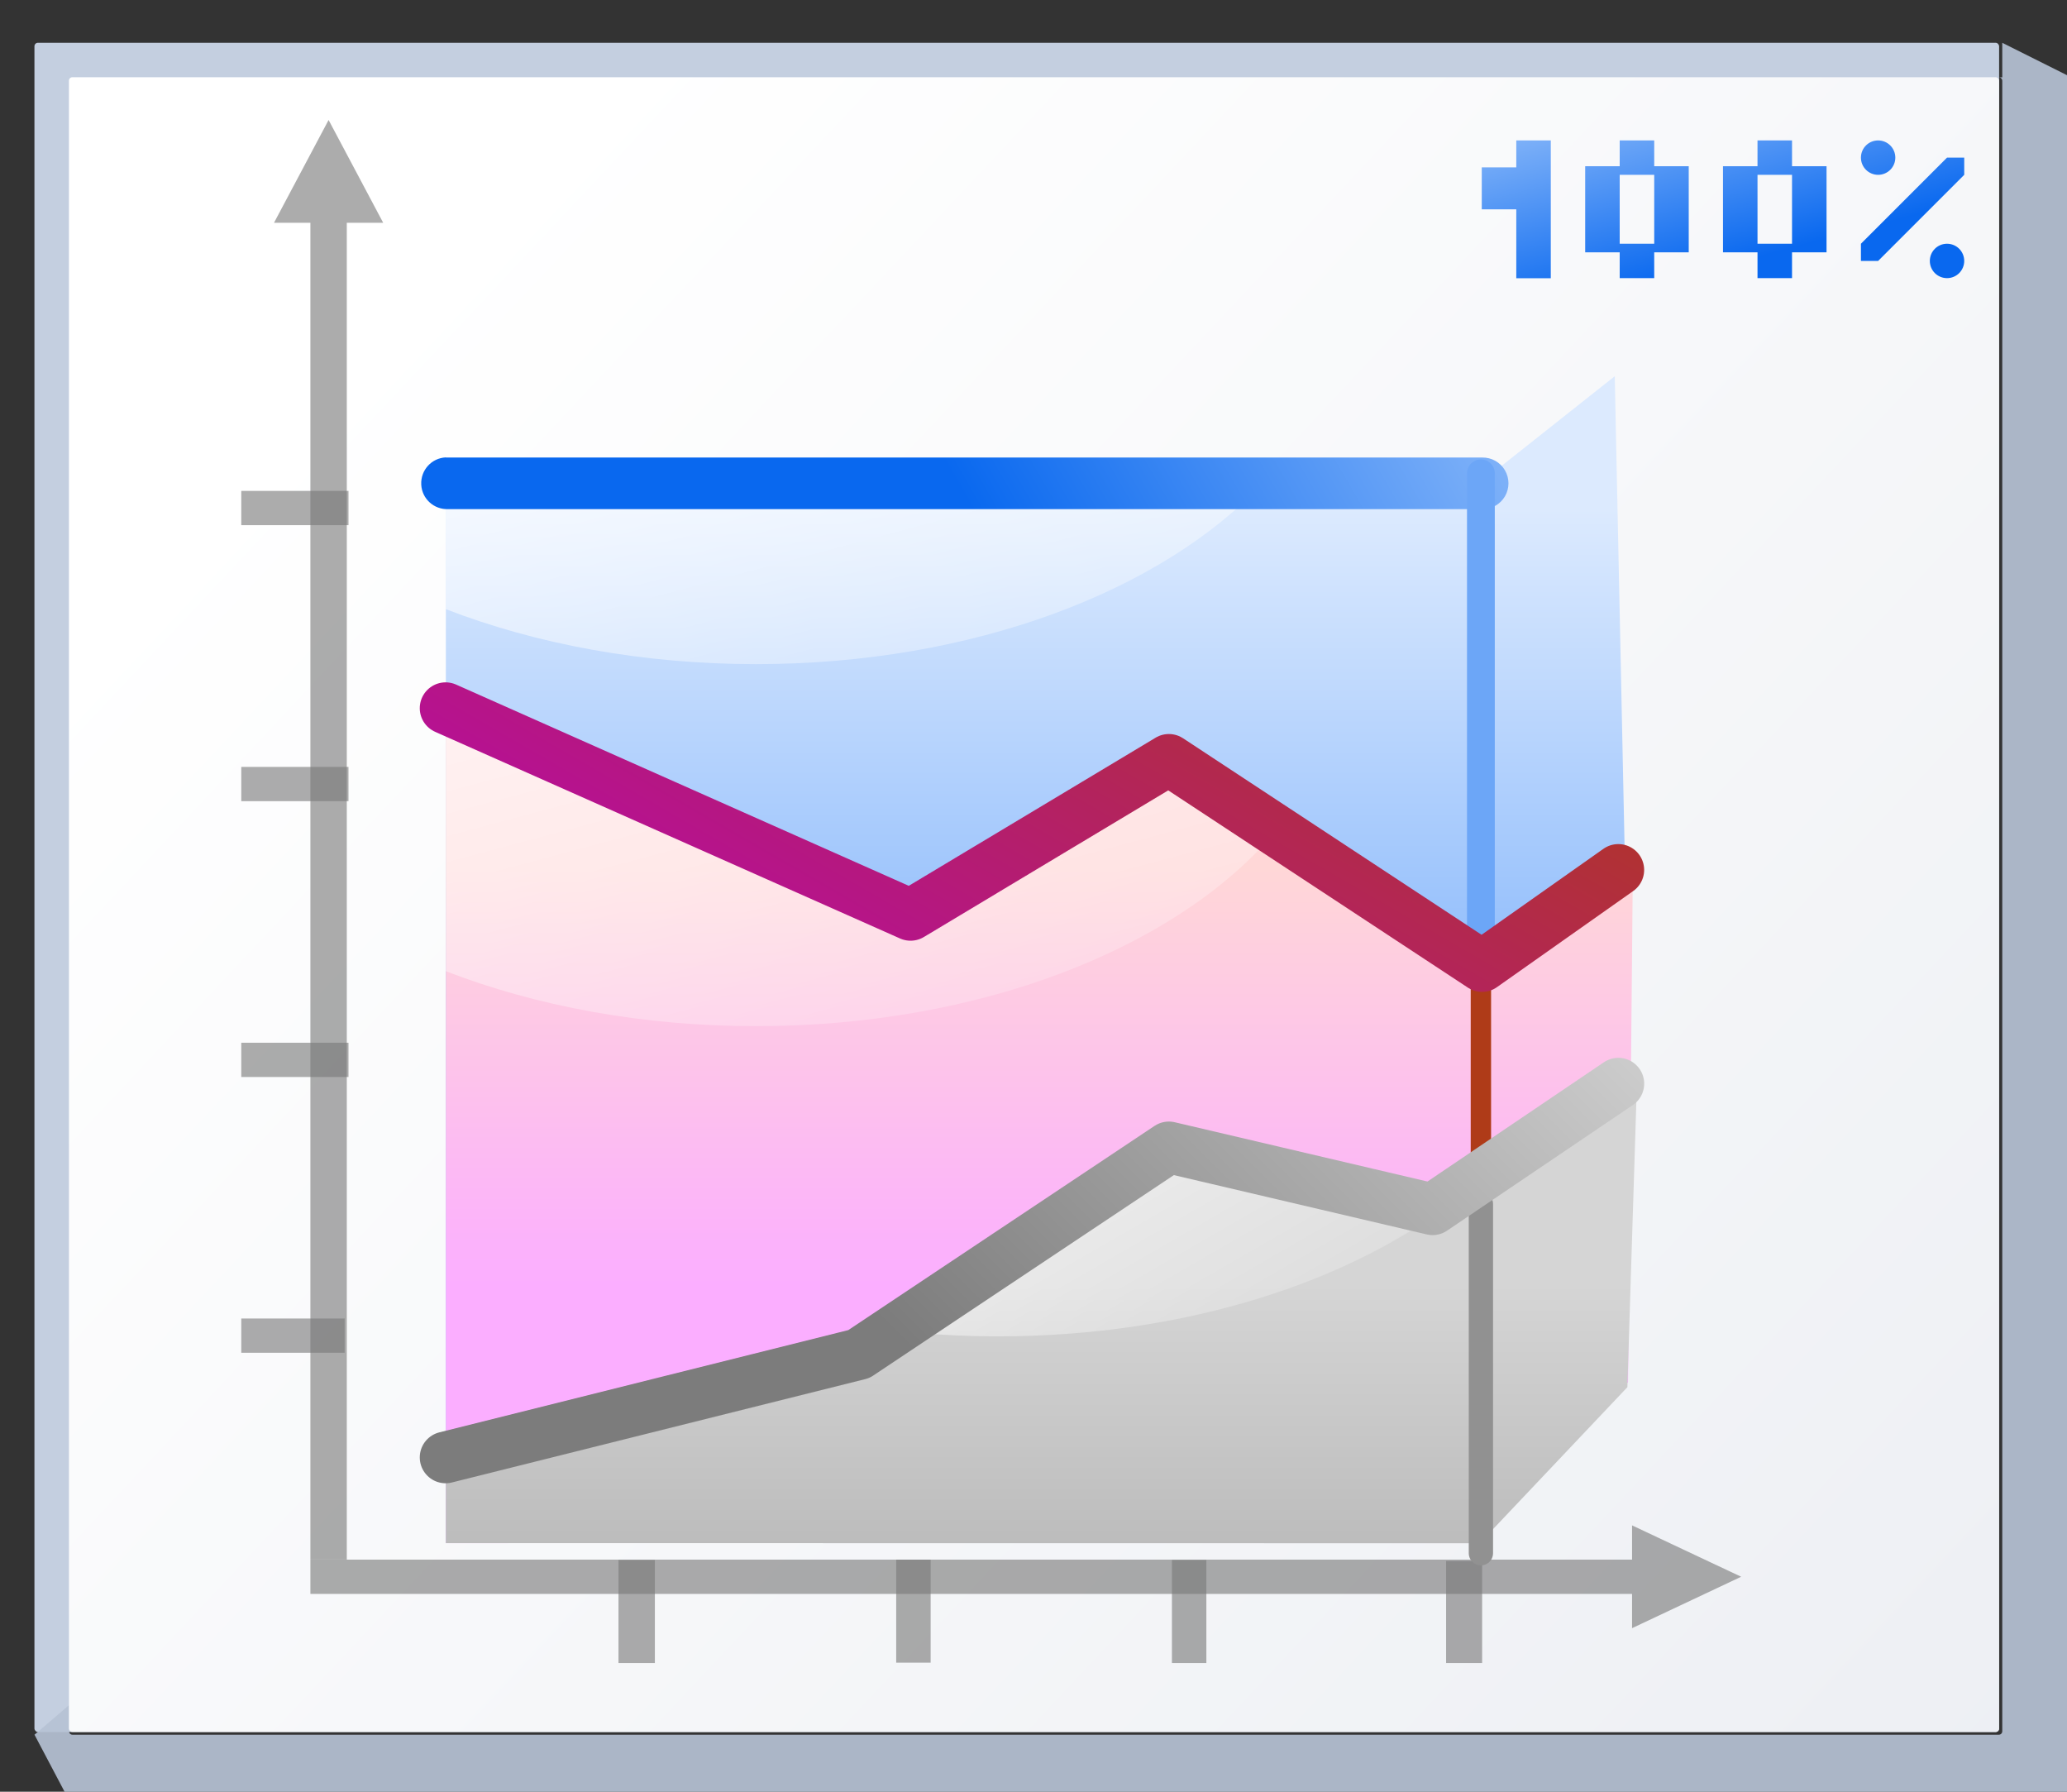 <svg height="52" viewBox="0 0 15.875 13.758" width="60" xmlns="http://www.w3.org/2000/svg" xmlns:xlink="http://www.w3.org/1999/xlink"><rect x="0" y="0" width="15.875" height="13.758" fill="#333333" stroke="none"/><linearGradient id="a"><stop offset="0" stop-color="#0968ef"/><stop offset="1" stop-color="#aecffc"/></linearGradient><linearGradient id="b" gradientUnits="userSpaceOnUse" x1="13.156" x2="12.66" xlink:href="#a" y1="285.479" y2="283.628"/><linearGradient id="c"><stop offset="0" stop-color="#fff"/><stop offset="1" stop-color="#fff" stop-opacity="0"/></linearGradient><linearGradient id="d" xlink:href="#a"/><linearGradient id="e" gradientUnits="userSpaceOnUse" x1="4.515" x2="40.639" y1="274.423" y2="308.289"><stop offset="0" stop-color="#fff"/><stop offset="1" stop-color="#e6e9ef"/></linearGradient><linearGradient id="f" gradientUnits="userSpaceOnUse" x1="27.241" x2="43.662" xlink:href="#g" y1="38.516" y2="22.095"/><linearGradient id="g"><stop offset="0" stop-color="#7c7c7c"/><stop offset="1" stop-color="#d5d5d5"/></linearGradient><linearGradient id="h" gradientUnits="userSpaceOnUse" x1="24.866" x2="39.891" y1="36.491" y2="10.467"><stop offset="0" stop-color="#b900c4"/><stop offset="1" stop-color="#ae4300"/></linearGradient><linearGradient id="i" gradientUnits="userSpaceOnUse" x1="12.997" x2="53.438" xlink:href="#d" y1="17.913" y2="3.757"/><linearGradient id="j" gradientUnits="userSpaceOnUse" x1="7.6" x2="12.117" xlink:href="#d" y1="286.742" y2="284.134"/><linearGradient id="k" gradientUnits="userSpaceOnUse" x1="5.668" x2="7.134" xlink:href="#c" y1="285.143" y2="290.611"/><linearGradient id="l" gradientUnits="userSpaceOnUse" x1="9.895" x2="11.218" xlink:href="#c" y1="291.764" y2="294.057"/><linearGradient id="m" gradientUnits="userSpaceOnUse" x1="8.056" x2="8.056" xlink:href="#g" y1="300.328" y2="293.161"/><linearGradient id="n" gradientUnits="userSpaceOnUse" x1="6.835" x2="8.608" xlink:href="#c" y1="285.75" y2="292.367"/><linearGradient id="o" gradientUnits="userSpaceOnUse" x1="8.056" x2="8.056" y1="293.173" y2="289.953"><stop offset="0" stop-color="#fbaeff"/><stop offset="1" stop-color="#ffd7d7"/></linearGradient><linearGradient id="p" gradientUnits="userSpaceOnUse" x1="7.972" x2="7.972" y1="290.391" y2="287.206"><stop offset="0" stop-color="#99c2fc"/><stop offset="1" stop-color="#dceafe"/></linearGradient><g transform="matrix(.469 0 0 .469 -0 -125.464)"><rect fill="#c4cfe0" height="27.657" rx=".055" ry=".058" width="32.173" x=".564" y="268.214"/><path d="m123.73 2.201v2.135c-.067 0-.135-0-.201 0 .112.003.201.096.201.213v101.971c0 .118-.091.213-.205.213h-119.053c-.114 0-.207-.095-.207-.213v-1.613l-2.133 1.828 2.133 4.043.215.223h123.305l.213-.223v-106.221l-.213-.221h.213z" fill="#b6c2d4" fill-opacity=".917" transform="matrix(.265 0 0 .265 0 267.631)"/><rect fill="url(#e)" height="27.093" rx=".055" ry=".057" width="31.608" x="1.129" y="268.778"/><path d="m5.381 269.478-.298.561-.596 1.122h.596l-0 21.887h.596l0-21.887h.596l-.596-1.122z" fill="#797979" opacity=".614"/><g fill="#787878" fill-opacity=".616"><path d="m3.951 289.101h1.693v.561h-1.693z"/><path d="m3.951 284.586h1.756v.561h-1.756z"/><path d="m3.951 280.07h1.756v.561h-1.756z"/></g><path d="m28.513 293.329-.596.281-1.191.561v-.561l-21.643 0v-.561l21.643-0v-.561l1.191.561z" fill="#797979" opacity=".614"/><g fill="#787878" fill-opacity=".616"><g transform="matrix(0 -1 -1 0 0 0)"><path d="m-294.742-10.724h1.687v.596h-1.687z"/><path d="m-294.742-19.755h1.687v.564h-1.687z"/><path d="m-294.742-24.271h1.671v.59h-1.671z"/><path d="m-294.736-15.24h1.687v.564h-1.687z"/></g><path d="m3.951 275.551h1.756v.561h-1.756z"/></g><g stroke-width=".265" transform="matrix(2.133 0 0 2.133 -.881 -336.772)"><path d="m3.836 287.012v8.136c2.646-.383 5.292-.457 7.937 0l1.113-5.321-.076-3.636-1.037.821z" fill="url(#p)" fill-rule="evenodd"/><path d="m3.836 295.148v-6.35l3.572 1.587 1.984-1.191 2.479 1.619 1.077-.732-.036 3.832-1.139 1.234z" fill="url(#o)" fill-rule="evenodd"/><path d="m3.836 288.798v1.96c.691.267 1.507.422 2.381.422 1.71 0 3.2-.591 3.959-1.46l-.784-.524-1.984 1.191z" fill="url(#n)" opacity=".975"/><path d="m3.836 295.148v-.794l3.572-.794 1.984-1.587 1.796.404.379.173 1.415-.984-.075 2.385-1.134 1.198z" fill="url(#m)" fill-rule="evenodd"/><path d="m9.393 291.973-1.95 1.56c.206.018.415.028.629.028 1.448 0 2.737-.424 3.559-1.082z" fill="url(#l)" opacity=".53"/><path d="m3.836 287.012v.967c.691.267 1.507.422 2.381.422 1.662 0 3.113-.56 3.891-1.389z" fill="url(#k)" opacity=".921"/><path d="m3.836 286.814c-.11.005-.194.098-.189.208.005.11.098.194.208.189h7.938c.072.001.138-.037.174-.098.036-.062.036-.138 0-.2-.036-.062-.103-.099-.174-.098h-7.938c-.006-0-.012-0-.019 0z" fill="url(#j)" fill-rule="evenodd"/><path d="m12.054 284.381v.207h-.265v.322h.265v.529h.265v-1.058zm.794 0v.198h-.265v.661h.265v.198h.265v-.198h.265v-.661h-.265v-.198zm1.058 0v.198h-.265v.661h.265v.198h.265v-.198h.265v-.661h-.265v-.198zm.926 0c-.073 0-.132.059-.132.132 0 .073.059.132.132.132.073 0 .132-.059.132-.132 0-.073-.059-.132-.132-.132zm.529.132-.661.661v.132h.132l.661-.661v-.132zm-2.513.132h.265v.529h-.265zm1.058 0h.265v.529h-.265zm1.455.529c-.073 0-.132.059-.132.132 0 .073.059.132.132.132.073 0 .132-.059.132-.132 0-.073-.059-.132-.132-.132z" fill="url(#b)" stroke-width=".469"/></g><g fill="none" stroke-linecap="round" transform="matrix(.564 0 0 .564 -.881 267.476)"><path d="m44.56 27.093v-13.286" stroke="#6ca6f7" stroke-width=".807"/><path d="m44.56 35.283v-7.122" stroke="#af3b18" stroke-width=".591"/><path d="m44.56 45.156v-10.14" stroke="#919191" stroke-width=".705"/><g stroke-linejoin="round"><path d="m14.5 42.375 12-3 9-6 7.657 1.796 5.394-3.646" stroke="url(#f)" stroke-width="1.5"/><path d="m14.5 20.625 13.5 6 7.5-4.5 9.094 5.985 3.956-2.79" stroke="url(#h)" stroke-width="1.5"/><path d="m14.359 14.189 30.331-.221 3.624-2.845" stroke="url(#i)" stroke-width="1.552"/></g></g></g></svg>